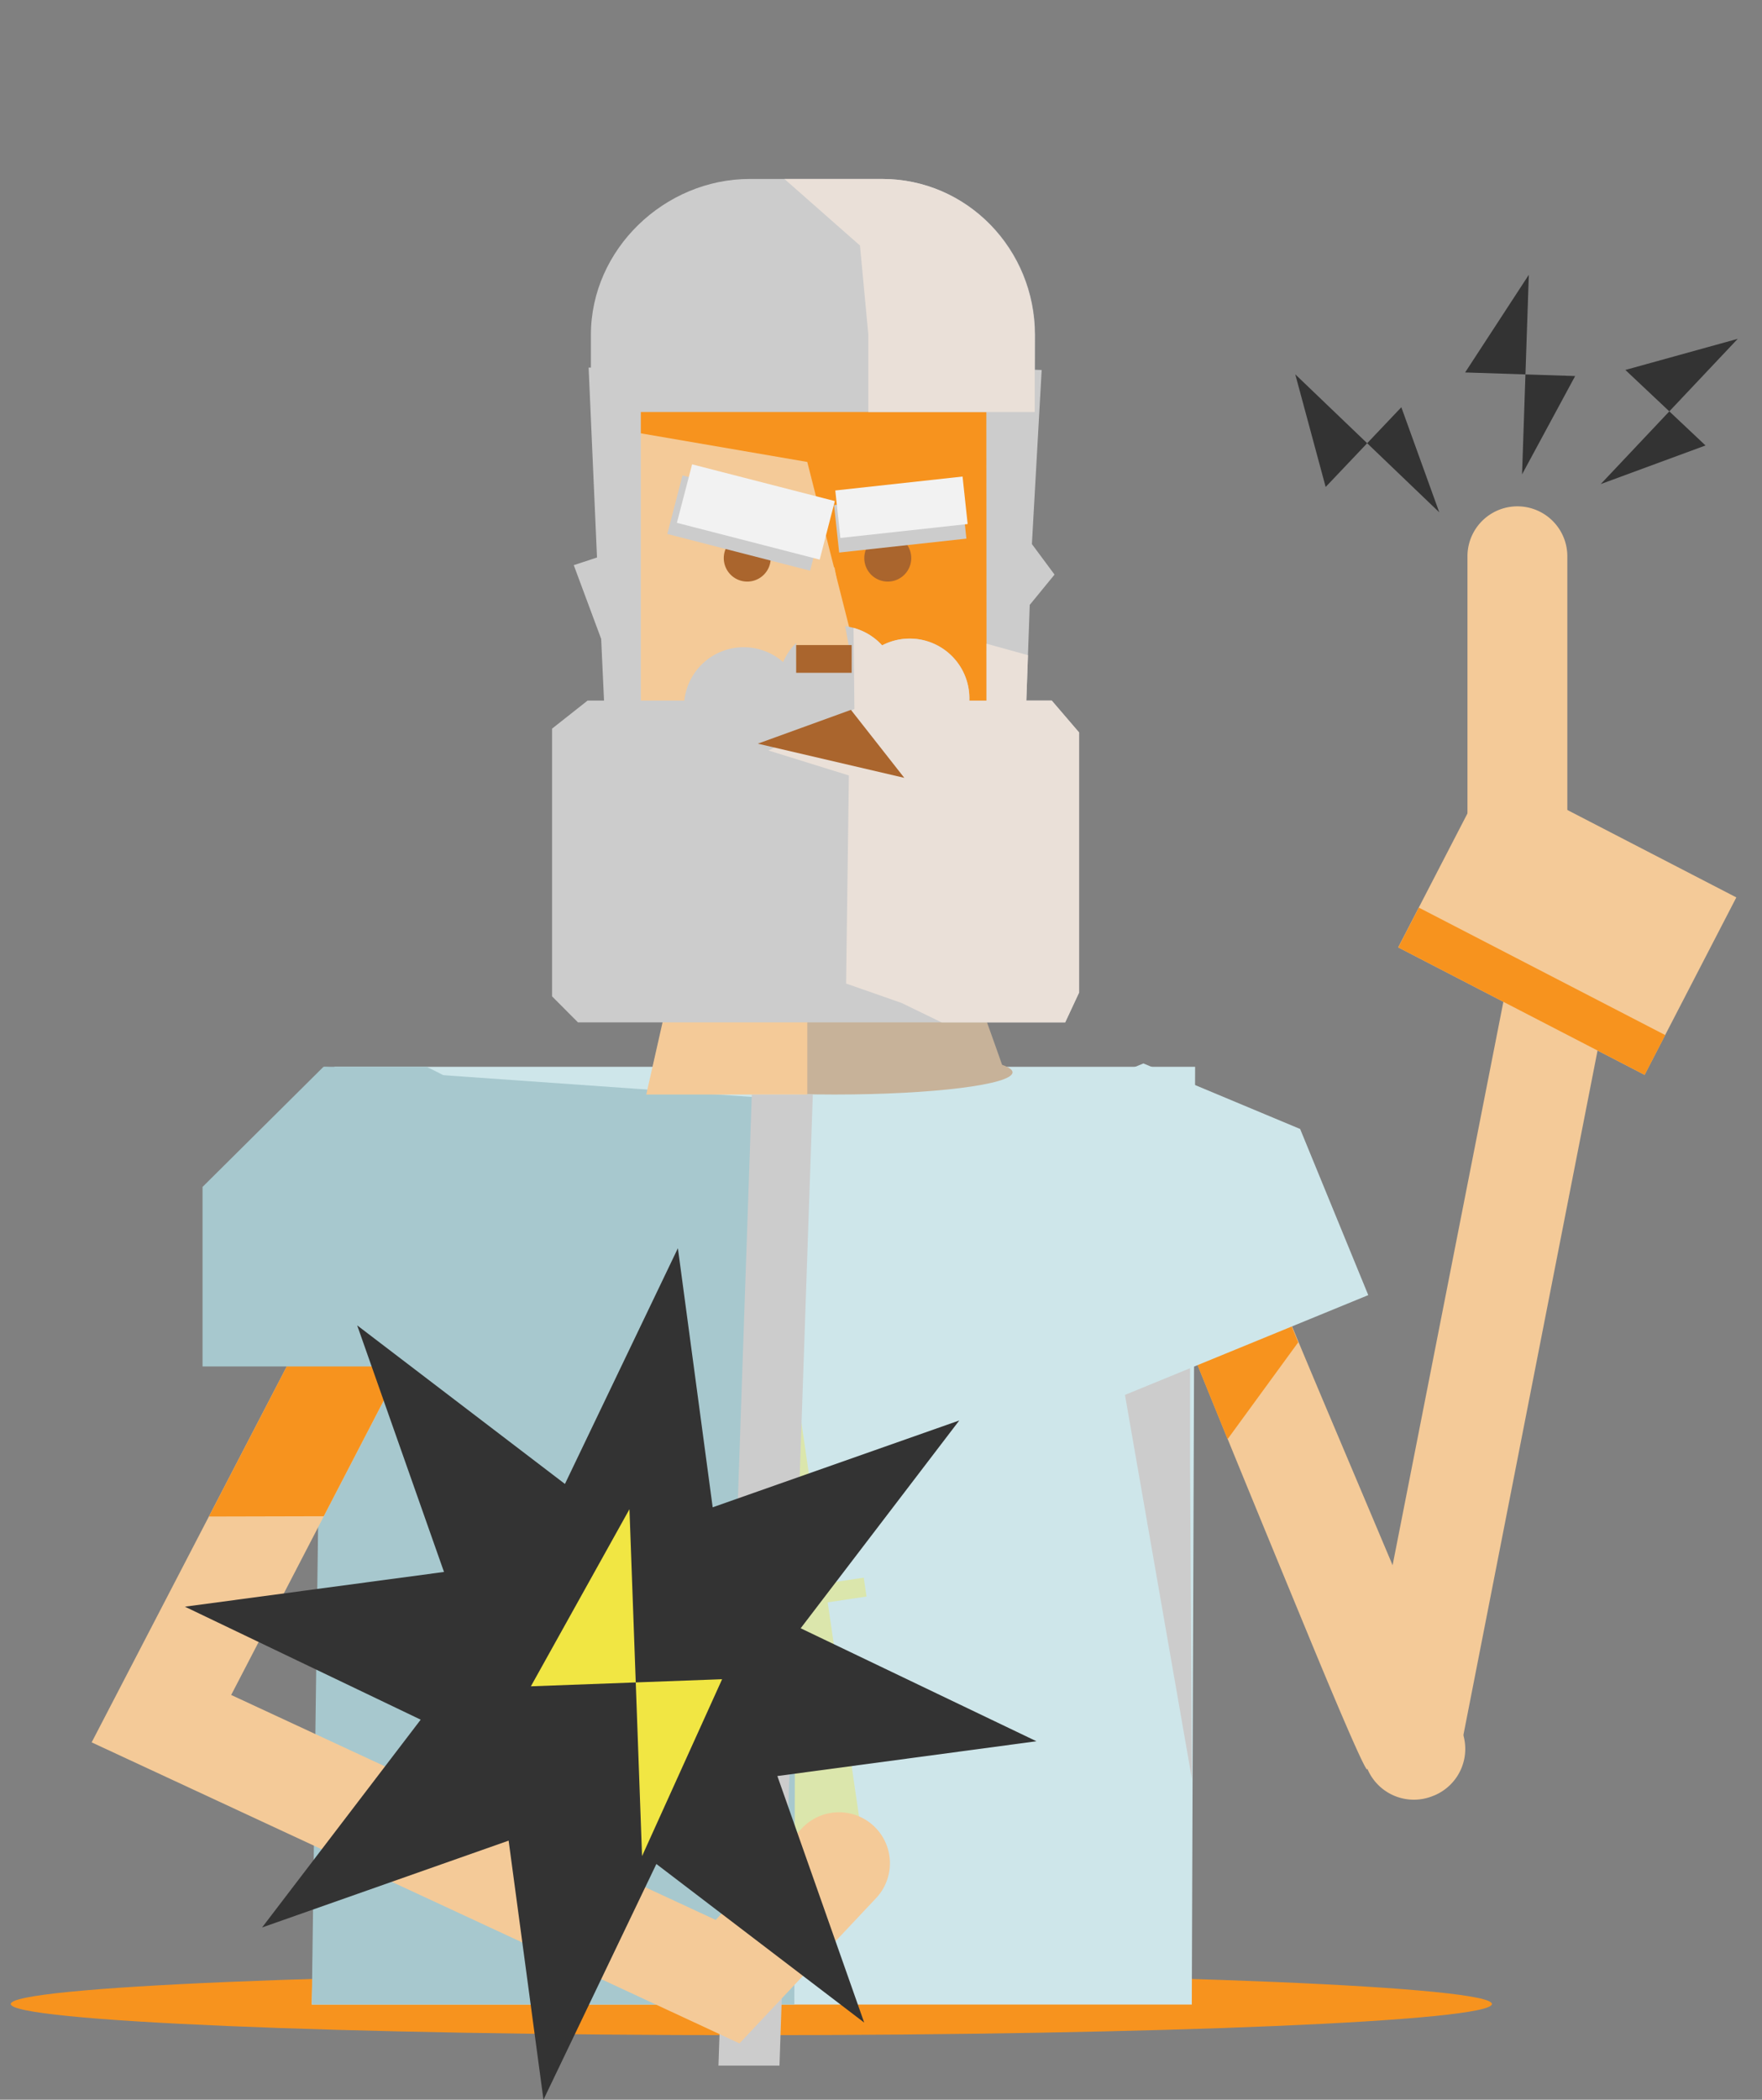 <svg xmlns="http://www.w3.org/2000/svg" viewBox="0 0 317.6 378.4"><rect x="0" y="0" width="317.6" height="378.4" fill="#808080" stroke="none"/><defs><style>.cls-1{isolation:isolate;}.cls-2{fill:#f7931e;}.cls-3{fill:#c7b299;}.cls-4{fill:#f4ca98;}.cls-5{fill:#cee6ea;}.cls-6{fill:#ccc;}.cls-7{fill:#aa652d;}.cls-8{fill:#f2f2f2;}.cls-13,.cls-9{fill:#f1e643;}.cls-9{opacity:0.37;mix-blend-mode:screen;}.cls-10{fill:#a7c8ce;}.cls-11{fill:#eae0d8;}.cls-12{fill:#333;}</style></defs><title>gott_zorn</title><g class="cls-1"><g id="Ebene_8" data-name="Ebene 8"><path class="cls-2" d="M268.92,361.15c0,3.1-59.77,5.62-133.49,5.62S1.94,364.25,1.94,361.15s59.76-5.61,133.49-5.61S268.92,358.05,268.92,361.15Z"/><path class="cls-3" d="M182.51,197.25s-18.33-52.53-19.72-51.7-35.18,4.08-35.18,4.08l-11.12,47.62h68"/><rect class="cls-4" x="112.51" y="56.25" width="70" height="77"/><polygon class="cls-5" points="214.82 361.25 56.2 361.25 60.28 192.25 215.42 192.25 214.82 361.25"/><polygon class="cls-2" points="182.51 56.25 113.51 56.25 113.51 77.75 145.51 83.25 153.46 114.59 145.51 133.25 182.51 133.25 182.51 56.25"/><path class="cls-6" d="M144.81,127.39a10.76,10.76,0,1,1-10.76-10.75A10.75,10.75,0,0,1,144.81,127.39Z"/><path class="cls-6" d="M161.8,123.53a10.75,10.75,0,1,1-10.75-10.75A10.75,10.75,0,0,1,161.8,123.53Z"/><path class="cls-6" d="M174.74,125.83A10.76,10.76,0,1,1,164,115.08,10.76,10.76,0,0,1,174.74,125.83Z"/><polygon class="cls-6" points="115.51 133.99 109.4 137.57 108.36 115.14 103.42 101.85 107.61 100.47 106.1 66.25 115.51 66.25 115.51 133.99"/><polygon class="cls-6" points="184.36 144.14 177.84 147.49 177.78 66.32 187.76 66.68 186 98.05 190.08 103.55 185.61 109.01 184.36 144.14"/><polygon class="cls-4" points="153.51 119.25 143.51 119.25 143.51 102.25 150.42 102.25 153.51 119.25"/><rect class="cls-7" x="143.51" y="116.25" width="10" height="5"/><path class="cls-7" d="M138.92,100.58a4.23,4.23,0,1,1-4.22-4.23A4.22,4.22,0,0,1,138.92,100.58Z"/><path class="cls-7" d="M164.25,100.58A4.23,4.23,0,1,1,160,96.35,4.22,4.22,0,0,1,164.25,100.58Z"/><polygon class="cls-6" points="174.19 97.07 151.26 99.58 150.34 91.03 173.28 88.52 174.19 97.07"/><polygon class="cls-8" points="174.42 94.44 151.48 96.95 150.56 88.39 173.5 85.88 174.42 94.44"/><path class="cls-9" d="M155.69,284.32l-7,1.05-5.18-35.44h0l-2.13-14.54-29.67,6s5,86.28,5.71,92.06l-1.58,5.9.1.48,6.53-1.45,33.27-4.86-6.55-44.75,7-1.05Z"/><polygon class="cls-10" points="143.18 361.25 56.2 361.25 58.43 192.25 143.51 198.25 143.18 361.25"/><polygon class="cls-6" points="146.51 197.25 135.51 197.25 129.5 372.25 140.5 372.25 146.51 197.25"/><path class="cls-4" d="M133.29,368.25,16.52,314,53.38,243a9.18,9.18,0,1,1,16.29,8.46l-28,54L129,346l15.45-16.41a9.18,9.18,0,1,1,13.37,12.58Z"/><path class="cls-2" d="M58.35,273.25l11.32-21.84A9.18,9.18,0,1,0,53.38,243l-15.72,30.3Z"/><path class="cls-4" d="M258.38,323.62a9.09,9.09,0,0,1-11.92-4.87c-.11-.28,1.11,4.41-10.5-23.72-6.82-16.52-12.24-29.71-16.12-39.25-8.38-20.57-8.38-20.56-7.69-23.7a9.18,9.18,0,0,1,17.87-.3c2.31,6.55,15.84,37.7,33.4,79.92a9.09,9.09,0,0,1-5,11.91Z"/><path class="cls-6" d="M186.51,74.25h-80V60.34c0-15.39,13.25-28.09,28.65-28.09H159c15.4,0,27.56,12.7,27.56,28.09Z"/><ellipse class="cls-3" cx="150.43" cy="193.25" rx="32.08" ry="4"/><polygon class="cls-6" points="193.51 198.25 214.84 320.58 214.51 263.75 214.51 232.25 193.51 198.25"/><polygon class="cls-4" points="145.51 176.61 122.13 172.25 116.49 197.25 145.51 197.25 145.51 176.61"/><polygon class="cls-6" points="192 184.25 104.18 184.25 99.51 179.56 99.51 131.31 105.92 126.25 189.57 126.25 194.51 132.01 194.51 178.87 192 184.25"/><polygon class="cls-6" points="146.02 102.85 120.28 96.23 123.02 85.68 148.76 92.31 146.02 102.85"/><polygon class="cls-8" points="147.75 100.85 122.01 94.22 124.75 83.68 150.48 90.3 147.75 100.85"/><path class="cls-11" d="M159,32.25H141.39l13.62,12,1.5,16v14h30V60.34C186.51,45,174.35,32.25,159,32.25Z"/><path class="cls-2" d="M234,241.91c-4.45-10.89-3.24-8.08-4-10.13a9.18,9.18,0,0,0-17.87.3c-.69,3.14-.69,3.13,7.69,23.7l1.45,3.58Z"/><path class="cls-11" d="M177.82,116v10.28h-3.1c0-.14,0-.28,0-.42A10.75,10.75,0,0,0,159,116.31a10.78,10.78,0,0,0-5.15-3.15l.16,14.59-15.5,7.5,14.5,4.5-.5,37.5,10,3.5,7.21,3.5H192l2.51-5.38V132l-4.94-5.76H185l.29-8.17Z"/><polygon class="cls-7" points="136.6 134.02 163 140.18 153.38 127.93 136.6 134.02"/><polygon class="cls-5" points="246.63 233.4 189.27 256.92 176.99 226.99 188.94 198.69 206.1 191.65 234.35 203.46 246.63 233.4"/><path class="cls-10" d="M98.51,246.25h-62V213.9l21.8-21.65H76.85s21.66,9.65,21.66,21.65Z"/><path class="cls-4" d="M251,282.16l20.13-102.37a9.18,9.18,0,0,1,18,3.55L263,316.65Z"/><path class="cls-4" d="M273.51,160.25a9,9,0,0,1-9-9v-51a9,9,0,0,1,18,0v51A9,9,0,0,1,273.51,160.25Z"/><polygon class="cls-12" points="140.12 320.07 155.77 364.5 118.31 335.92 97.96 378.4 91.68 331.71 47.24 347.36 75.83 309.91 33.33 289.55 80.03 283.29 64.38 238.85 101.83 267.43 122.19 224.95 128.46 271.64 172.91 255.99 144.32 293.44 186.82 313.8 140.12 320.07"/><rect class="cls-4" x="264.51" y="141.25" width="36" height="50" transform="translate(5.04 340.78) rotate(-62.65)"/><polyline class="cls-13" points="113.46 271.98 95.69 303.9 130.16 302.62 115.73 334.5"/><polyline class="cls-12" points="233.47 67.46 238.95 87.76 252.59 73.39 259.43 92.33"/><polyline class="cls-12" points="275.57 49.52 264.09 67.12 283.92 67.77 274.35 85.49"/><polyline class="cls-12" points="313.23 61.06 292.97 66.67 307.42 80.28 288.53 87.24"/><rect class="cls-2" x="272.06" y="153.65" width="8.08" height="50" transform="translate(-9.43 341.8) rotate(-62.65)"/></g></g></svg>